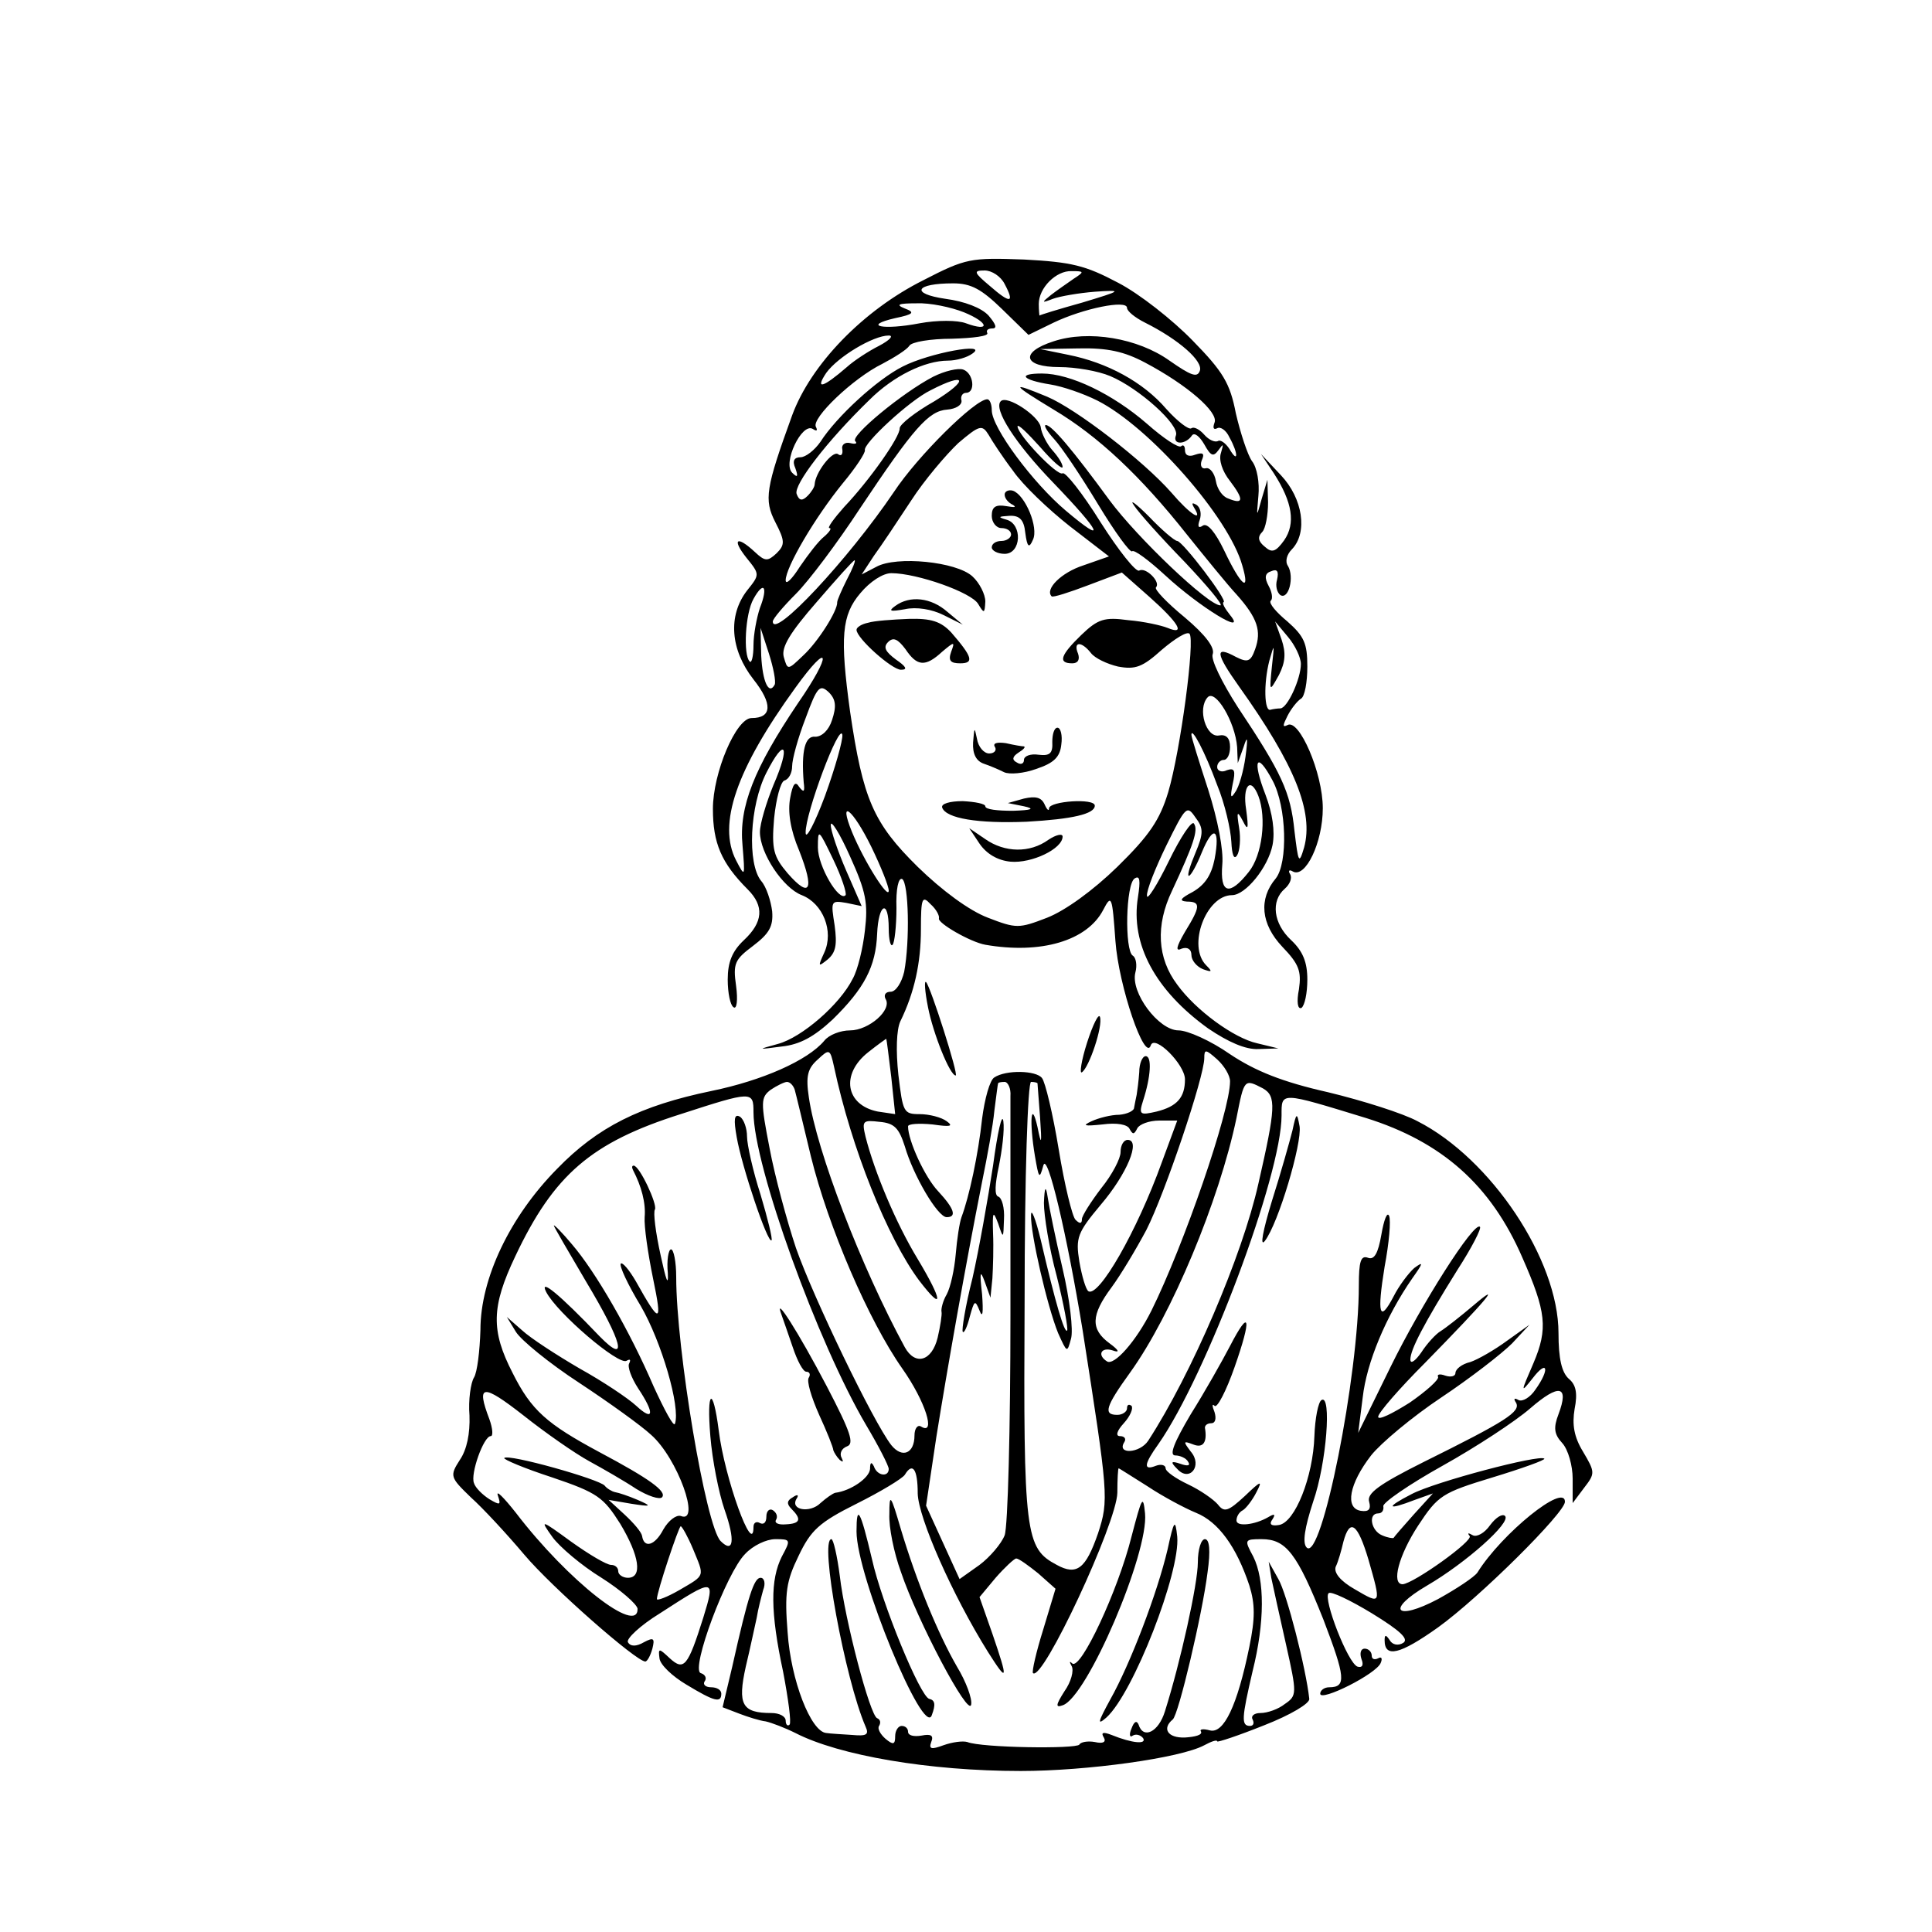 <?xml version="1.0" standalone="no"?>
<!DOCTYPE svg PUBLIC "-//W3C//DTD SVG 20010904//EN"
 "http://www.w3.org/TR/2001/REC-SVG-20010904/DTD/svg10.dtd">
<svg version="1.0" xmlns="http://www.w3.org/2000/svg"
 width="300pt" height="300pt" viewBox="0 0 300 300"
 preserveAspectRatio="xMidYMid meet">
<g transform="translate(0,300) scale(0.1,-0.1)"
fill="#000000" stroke="none">
<path d="M1434 2565 c-94 -47 -175 -131 -204 -210 -41 -113 -44 -131 -26 -166
15 -29 15 -35 2 -48 -14 -13 -18 -13 -34 2 -28 26 -36 20 -13 -9 21 -26 21
-26 1 -51 -30 -39 -26 -92 10 -138 30 -38 29 -60 -3 -60 -24 0 -60 -85 -60
-141 0 -53 13 -84 54 -125 26 -26 24 -51 -6 -79 -18 -17 -25 -34 -25 -61 0
-21 4 -40 9 -43 5 -4 7 11 4 33 -5 35 -2 41 26 62 25 19 32 30 30 54 -2 16 -9
38 -17 47 -22 27 -18 117 8 168 29 57 38 43 11 -19 -11 -27 -21 -60 -21 -73 0
-33 36 -87 65 -98 33 -13 50 -56 35 -89 -10 -22 -10 -23 5 -11 13 11 15 23 11
53 -6 38 -6 39 18 35 l24 -5 -24 55 c-13 30 -24 62 -24 71 0 9 14 -13 30 -49
25 -55 28 -73 23 -115 -3 -27 -11 -61 -19 -75 -20 -40 -79 -91 -116 -101 -33
-9 -32 -9 6 -4 28 3 50 15 79 42 49 48 67 82 69 133 2 47 18 55 18 8 0 -17 3
-29 6 -25 3 3 6 29 6 57 -1 29 3 48 9 45 10 -7 12 -96 3 -144 -4 -17 -13 -31
-21 -31 -8 0 -11 -5 -8 -11 11 -17 -26 -49 -55 -49 -15 0 -33 -7 -40 -16 -26
-31 -97 -62 -175 -78 -111 -23 -177 -56 -240 -121 -73 -74 -119 -170 -119
-250 -1 -33 -5 -66 -10 -74 -5 -8 -9 -35 -7 -59 1 -28 -4 -53 -15 -69 -16 -25
-15 -27 17 -58 19 -17 56 -57 83 -89 43 -51 174 -166 188 -166 3 0 8 9 11 20
4 16 2 18 -13 10 -12 -7 -21 -7 -25 0 -3 5 19 26 50 45 85 55 86 55 67 -7 -24
-76 -30 -83 -52 -63 -17 16 -18 16 -16 0 1 -10 20 -28 42 -41 43 -26 54 -29
54 -14 0 6 -7 10 -16 10 -8 0 -13 4 -10 9 4 5 1 11 -6 13 -16 6 40 156 69 185
12 13 33 23 47 23 24 0 24 -1 10 -27 -18 -36 -18 -86 2 -179 8 -42 13 -79 10
-82 -3 -3 -6 0 -6 6 0 7 -10 12 -22 12 -46 0 -53 13 -40 72 7 29 14 63 17 76
2 13 7 32 10 43 4 10 2 19 -4 19 -10 0 -19 -26 -44 -138 l-15 -63 26 -10 c13
-5 32 -11 41 -12 9 -2 30 -10 46 -18 68 -35 208 -59 350 -59 102 0 248 20 285
40 11 6 20 9 20 6 0 -2 33 9 73 25 41 16 71 34 70 41 -5 47 -35 164 -48 186
l-15 27 4 -25 c3 -14 13 -60 23 -104 17 -76 17 -79 -2 -92 -10 -8 -27 -14 -38
-14 -10 0 -15 -5 -12 -10 3 -6 1 -10 -4 -10 -14 0 -13 12 4 85 19 76 19 142 1
178 -14 26 -14 27 13 27 38 0 55 -22 96 -125 34 -89 36 -105 9 -105 -8 0 -14
-5 -14 -10 0 -13 88 31 94 48 3 7 1 10 -4 7 -6 -3 -10 -1 -10 4 0 6 -5 11 -11
11 -6 0 -8 -7 -5 -16 4 -10 1 -14 -6 -12 -15 5 -54 106 -45 114 3 4 34 -11 67
-31 44 -27 58 -40 49 -46 -8 -5 -17 -3 -21 4 -6 9 -8 9 -8 0 0 -28 24 -22 83
20 64 46 197 178 197 195 0 30 -98 -49 -136 -110 -5 -7 -32 -25 -61 -41 -66
-35 -82 -17 -17 21 60 35 131 98 121 108 -4 4 -14 -2 -23 -14 -9 -13 -21 -19
-27 -16 -7 4 -9 4 -5 -1 7 -7 -87 -74 -104 -75 -18 0 -6 45 24 91 31 47 37 51
116 75 46 14 82 27 80 29 -7 7 -170 -36 -206 -55 -41 -21 -39 -26 5 -9 l28 10
-30 -33 c-16 -18 -30 -34 -31 -36 -1 -1 -9 0 -18 4 -17 7 -22 34 -6 34 6 0 9
5 8 11 -2 5 40 34 92 63 52 29 113 69 136 89 45 39 61 36 44 -9 -8 -21 -7 -31
6 -45 9 -10 16 -35 16 -55 l0 -38 18 24 c17 22 17 24 -2 56 -14 23 -17 42 -13
66 5 25 2 38 -9 47 -11 10 -16 31 -16 71 0 114 -105 271 -219 329 -22 12 -85
32 -139 45 -71 16 -113 33 -152 59 -30 21 -66 37 -80 37 -31 0 -75 59 -67 90
3 11 1 23 -4 26 -13 8 -11 112 3 120 8 5 9 -3 5 -29 -12 -73 27 -145 109 -204
31 -21 58 -33 78 -32 l31 1 -33 8 c-36 8 -95 51 -124 91 -31 41 -34 92 -8 146
33 71 41 94 34 104 -3 6 -21 -21 -39 -58 -18 -37 -34 -62 -34 -54 -1 8 13 43
30 78 30 61 32 63 45 44 13 -17 13 -25 0 -56 -8 -19 -13 -35 -10 -35 3 0 12
16 20 36 18 44 29 38 20 -10 -5 -25 -15 -40 -34 -51 -19 -10 -22 -14 -9 -15
22 0 21 -8 -3 -47 -14 -24 -15 -31 -5 -26 9 3 15 -1 15 -10 0 -8 8 -18 18 -22
14 -5 15 -4 5 6 -30 30 0 109 40 109 21 0 56 43 63 78 4 21 0 49 -11 78 -21
54 -14 69 11 22 22 -41 24 -128 5 -152 -27 -32 -23 -71 10 -106 26 -27 30 -38
26 -66 -4 -20 -2 -32 4 -29 5 4 9 23 9 44 0 27 -7 44 -25 61 -28 26 -32 61
-10 80 8 7 12 17 8 23 -3 5 -1 7 4 4 20 -12 47 45 47 98 0 55 -37 140 -55 129
-8 -4 -7 0 0 14 6 12 16 24 21 27 6 3 10 26 10 50 0 36 -5 47 -31 70 -17 14
-29 28 -26 32 4 3 2 14 -3 23 -7 13 -6 20 4 23 9 4 12 0 9 -13 -3 -10 0 -20 5
-24 13 -8 22 28 12 45 -5 7 -2 18 6 26 25 26 17 79 -17 115 l-31 33 20 -30
c29 -45 34 -78 16 -104 -13 -18 -19 -20 -30 -10 -10 8 -12 15 -4 23 5 5 9 26
9 46 l-1 35 -9 -30 c-8 -29 -8 -29 -5 5 2 20 -2 44 -10 54 -7 10 -18 44 -25
74 -9 47 -20 65 -67 113 -31 32 -83 73 -116 90 -51 27 -72 32 -146 36 -83 3
-90 2 -156 -32z m126 -6 c16 -30 9 -31 -23 -3 -25 21 -26 24 -8 24 11 0 25 -9
31 -21z m107 8 c-10 -7 -26 -18 -35 -25 -15 -12 -15 -13 3 -6 11 4 40 9 65 11
44 3 43 2 -20 -17 -36 -10 -65 -19 -66 -20 0 0 -1 8 -1 18 0 25 27 52 51 51
20 0 20 -1 3 -12z m-111 -47 l41 -40 39 19 c46 22 114 36 114 23 0 -5 12 -15
28 -23 52 -26 91 -60 85 -75 -4 -11 -14 -7 -47 16 -49 35 -126 48 -180 30 -53
-17 -47 -40 9 -40 25 0 60 -6 79 -14 45 -19 108 -76 102 -92 -6 -15 15 -15 25
0 4 5 12 -2 19 -14 10 -18 14 -20 22 -9 8 11 8 10 4 -4 -4 -11 2 -29 14 -44
22 -29 21 -37 -3 -27 -9 3 -17 15 -19 27 -2 12 -9 21 -15 20 -7 -2 -10 4 -7
12 5 11 2 13 -10 9 -10 -4 -16 -1 -16 7 0 7 -3 9 -6 6 -4 -3 -27 12 -53 35
-53 46 -119 78 -163 78 -39 0 -31 -10 13 -17 19 -3 51 -14 73 -25 81 -41 204
-181 225 -256 13 -44 -2 -32 -28 23 -14 29 -26 43 -33 39 -7 -5 -9 -2 -5 9 3
9 1 19 -5 23 -7 4 -8 3 -4 -4 15 -24 -6 -11 -35 23 -44 50 -148 130 -193 149
-58 24 -56 20 10 -20 69 -41 135 -103 207 -194 29 -36 63 -78 77 -93 33 -37
39 -57 29 -85 -7 -20 -12 -21 -30 -12 -33 18 -32 6 5 -46 87 -122 116 -195
101 -250 -8 -27 -9 -24 -15 26 -6 60 -20 90 -88 192 -25 39 -42 74 -39 82 4
10 -11 30 -43 57 -28 23 -48 44 -45 47 8 8 -16 32 -26 26 -5 -3 -32 31 -60 75
-28 45 -55 79 -59 76 -8 -5 -70 60 -70 73 1 4 16 -11 35 -32 19 -22 35 -36 35
-31 0 5 -7 16 -16 26 -8 9 -17 26 -18 36 -3 17 -52 50 -62 40 -12 -12 23 -66
81 -126 76 -79 84 -98 20 -44 -51 43 -115 129 -115 156 0 9 -3 17 -7 17 -19 0
-108 -88 -145 -144 -71 -105 -188 -230 -188 -201 0 4 16 23 36 43 20 20 65 80
99 132 84 126 107 152 136 154 13 1 23 7 22 14 -2 7 2 12 7 12 15 0 12 30 -4
36 -8 3 -29 -2 -47 -11 -48 -25 -129 -92 -121 -100 4 -4 0 -5 -8 -3 -8 2 -14
-3 -12 -10 1 -8 -2 -11 -7 -7 -9 5 -35 -29 -36 -47 0 -4 -5 -12 -11 -18 -8 -8
-13 -8 -17 3 -5 14 47 82 113 146 37 37 86 61 122 61 13 0 30 5 38 11 26 18
-67 1 -108 -20 -40 -20 -103 -78 -128 -117 -9 -13 -23 -24 -31 -24 -10 0 -13
-6 -8 -17 5 -14 3 -15 -5 -7 -15 15 15 78 32 68 6 -4 8 -3 5 3 -8 13 58 76
103 98 19 10 38 22 42 28 3 6 33 11 66 11 33 1 58 4 55 9 -2 4 1 7 8 7 8 0 5
7 -6 20 -11 12 -37 22 -67 26 -55 8 -47 24 12 24 28 0 44 -9 76 -40z m-59 -5
c39 -16 41 -31 3 -17 -13 5 -45 5 -72 0 -57 -11 -90 -4 -38 8 29 6 31 9 15 15
-15 6 -10 8 18 8 21 1 54 -6 74 -14z m-132 -52 c-16 -8 -39 -23 -50 -33 -37
-32 -50 -36 -32 -9 18 25 73 58 97 58 8 0 2 -7 -15 -16z m413 -26 c66 -35 114
-77 108 -93 -3 -8 -2 -12 4 -9 5 3 14 -3 19 -14 14 -25 14 -42 0 -18 -6 9 -14
15 -18 12 -5 -2 -14 2 -21 10 -7 8 -16 13 -20 10 -4 -3 -22 11 -39 30 -36 42
-92 72 -152 84 l-44 9 60 1 c45 1 71 -5 103 -22z m-327 -60 c-30 -17 -54 -36
-54 -42 1 -13 -47 -81 -86 -122 -16 -18 -27 -33 -23 -33 4 0 0 -6 -8 -13 -9
-7 -25 -28 -38 -47 -12 -19 -22 -29 -22 -21 0 20 45 97 89 151 20 24 35 47 34
51 -3 10 69 77 102 93 56 29 60 16 6 -17z m122 -108 c15 -22 55 -60 88 -86
l61 -47 -40 -14 c-34 -11 -60 -37 -49 -48 2 -2 27 6 56 17 l53 20 43 -38 c45
-40 57 -60 28 -48 -10 4 -37 10 -61 12 -37 5 -47 2 -73 -23 -32 -31 -37 -44
-14 -44 9 0 12 6 9 15 -8 19 5 20 20 1 6 -8 25 -17 42 -21 27 -5 38 -1 68 26
20 17 39 29 43 25 9 -9 -14 -182 -33 -246 -13 -43 -29 -67 -79 -116 -38 -37
-81 -68 -109 -79 -44 -17 -48 -17 -92 0 -29 11 -71 42 -109 79 -69 68 -85 105
-105 241 -16 116 -13 150 16 184 15 18 35 31 48 31 40 0 125 -30 135 -48 9
-15 10 -15 11 4 0 11 -9 29 -20 39 -25 23 -118 32 -149 15 l-23 -12 19 29 c11
15 37 54 58 86 20 31 54 71 73 89 33 28 37 29 47 13 5 -9 22 -35 38 -56z
m-258 -169 c-8 -16 -15 -32 -15 -35 1 -13 -30 -62 -53 -83 -24 -23 -24 -23
-30 -2 -4 15 10 38 51 85 31 36 57 65 59 65 2 0 -3 -13 -12 -30z m-135 -44
c-5 -15 -10 -41 -10 -58 0 -17 -3 -29 -6 -25 -10 10 -7 74 6 97 16 29 23 19
10 -14z m840 -87 c0 -23 -21 -69 -32 -69 -4 0 -11 -1 -15 -2 -10 -4 -11 41 -2
76 8 28 8 27 4 -9 -4 -40 -4 -40 11 -13 10 20 11 34 4 55 l-10 28 20 -24 c11
-13 20 -32 20 -42z m-817 -32 c-9 -17 -19 4 -21 45 l-1 43 13 -40 c7 -22 11
-43 9 -48z m36 -29 c-68 -101 -92 -161 -86 -221 4 -49 4 -50 -10 -23 -29 56 0
141 92 268 54 75 58 54 4 -24z m53 -26 c-5 -16 -16 -26 -26 -26 -16 2 -22 -22
-18 -71 2 -15 0 -16 -7 -7 -6 10 -10 5 -14 -17 -4 -21 0 -49 14 -82 24 -61 17
-75 -18 -35 -22 26 -25 37 -21 85 3 30 10 57 16 59 7 2 12 12 12 22 0 11 9 44
21 75 18 49 22 53 36 40 11 -11 12 -22 5 -43z m629 -42 l1 -25 9 25 c6 19 7
15 3 -15 -3 -22 -10 -47 -16 -55 -7 -11 -8 -8 -4 12 5 22 3 26 -9 22 -8 -4
-15 -1 -15 5 0 6 5 11 10 11 6 0 10 9 10 20 0 14 -6 20 -17 18 -20 -4 -34 41
-18 59 12 14 43 -38 46 -77z m-640 -76 c-16 -43 -30 -69 -30 -57 -1 29 53 173
57 152 1 -8 -11 -51 -27 -95z m609 17 c12 -29 21 -69 22 -88 1 -20 4 -29 9
-21 4 6 6 26 3 43 -4 25 -3 27 6 10 8 -16 9 -12 5 18 -6 37 7 52 19 21 13 -34
6 -92 -15 -118 -30 -38 -45 -34 -41 12 2 22 -7 69 -22 116 -14 43 -26 81 -26
85 0 13 21 -26 40 -78z m-537 -96 c15 -31 27 -61 27 -68 0 -15 -38 45 -57 91
-22 54 1 36 30 -23z m-40 -75 c-10 -11 -43 45 -43 74 0 30 1 29 24 -19 13 -27
21 -52 19 -55z m145 -36 c-3 -7 49 -37 72 -41 86 -15 158 6 183 54 13 25 14
22 19 -48 5 -70 46 -190 55 -162 6 17 53 -30 53 -53 0 -28 -12 -42 -44 -50
-26 -6 -28 -5 -21 17 12 37 14 69 4 69 -5 0 -10 -11 -10 -25 -1 -14 -3 -29 -4
-35 -1 -5 -3 -14 -4 -20 0 -5 -11 -10 -23 -11 -13 0 -32 -5 -43 -10 -15 -7
-12 -8 17 -5 22 3 39 0 42 -7 5 -9 7 -9 12 1 3 6 18 12 34 12 l28 0 -24 -65
c-39 -108 -98 -210 -114 -200 -4 3 -10 23 -14 46 -6 37 -3 45 33 88 41 48 63
101 42 101 -6 0 -11 -8 -11 -19 0 -10 -13 -35 -30 -56 -16 -21 -30 -43 -30
-48 0 -7 -3 -8 -10 -1 -5 5 -17 54 -26 109 -9 55 -21 105 -26 111 -9 12 -56
13 -74 1 -7 -4 -15 -33 -19 -64 -6 -56 -20 -121 -32 -153 -3 -8 -7 -34 -9 -58
-2 -23 -8 -51 -14 -62 -6 -10 -9 -23 -8 -27 1 -4 -2 -23 -6 -40 -9 -37 -35
-44 -51 -15 -68 125 -137 305 -149 388 -5 33 -2 45 14 59 18 17 19 16 25 -11
27 -127 83 -266 132 -332 39 -51 37 -32 -2 33 -34 56 -67 135 -81 190 -6 25
-4 26 22 23 23 -2 30 -10 39 -38 13 -45 51 -110 65 -110 16 0 12 13 -13 40
-21 22 -47 79 -47 101 0 4 17 5 38 3 28 -4 33 -3 22 5 -8 6 -27 11 -42 11 -25
0 -26 3 -33 61 -4 37 -3 70 3 83 22 45 32 91 32 143 0 49 2 53 15 39 9 -8 14
-18 13 -22z m-74 -247 l6 -57 -27 4 c-50 10 -58 58 -15 92 15 12 28 21 28 21
1 -1 4 -28 8 -60z m526 -6 c0 -47 -72 -255 -122 -356 -24 -48 -58 -86 -69 -79
-16 10 -9 23 9 17 11 -4 10 0 -5 11 -30 22 -29 44 3 87 14 19 38 59 54 89 29
57 90 238 90 267 0 14 2 14 20 -2 11 -10 20 -25 20 -34z m-676 -13 c2 -7 13
-53 25 -103 27 -110 90 -256 142 -330 36 -51 53 -105 29 -90 -5 3 -10 -3 -10
-14 0 -28 -19 -36 -36 -15 -28 36 -121 229 -148 306 -14 42 -33 112 -41 155
-14 72 -14 79 2 91 9 6 21 12 25 12 5 0 10 -6 12 -12z m335 -10 c0 -13 0 -166
0 -340 0 -175 -4 -329 -9 -342 -5 -13 -23 -34 -39 -46 l-31 -22 -26 57 -26 57
16 107 c17 106 45 265 71 396 8 39 17 88 19 110 3 22 5 41 6 43 0 1 4 2 10 2
5 0 10 -10 9 -22z m42 20 c0 -2 2 -25 4 -53 3 -43 2 -45 -4 -15 -10 44 -13 9
-4 -45 6 -35 7 -37 13 -15 6 24 37 -108 61 -255 40 -256 41 -264 24 -316 -19
-55 -33 -66 -64 -49 -49 26 -52 46 -50 410 0 196 5 340 10 340 5 0 9 -1 10 -2z
m350 -8 c21 -12 20 -30 -7 -148 -25 -112 -104 -296 -171 -399 -13 -20 -50 -22
-37 -2 3 5 0 9 -7 9 -7 0 -5 8 6 20 10 11 15 23 12 27 -4 3 -7 2 -7 -4 0 -5
-7 -10 -15 -10 -22 0 -19 12 20 66 64 89 138 266 165 395 12 61 12 61 41 46z
m-791 -37 c0 -83 100 -359 175 -486 19 -32 35 -63 35 -68 0 -13 -18 -11 -23 4
-4 8 -6 6 -6 -4 -1 -14 -30 -34 -54 -37 -4 -1 -14 -8 -23 -16 -16 -16 -48 -11
-37 7 4 6 1 7 -6 2 -9 -5 -10 -10 -2 -18 16 -16 14 -23 -9 -24 -11 -1 -18 2
-15 7 3 5 1 11 -5 15 -5 3 -10 -1 -10 -10 0 -9 -4 -13 -10 -10 -5 3 -10 1 -10
-6 0 -48 -45 76 -54 150 -9 70 -19 63 -13 -9 3 -37 13 -88 22 -114 17 -48 14
-69 -6 -49 -23 23 -69 298 -69 410 0 24 -4 43 -8 43 -4 0 -7 -17 -5 -37 1 -22
-3 -10 -11 27 -8 36 -12 68 -9 72 4 8 -24 68 -33 68 -3 0 -3 -3 -1 -7 13 -25
20 -51 18 -73 -1 -14 5 -56 13 -95 15 -72 11 -72 -27 -4 -10 17 -20 29 -23 27
-3 -3 11 -33 31 -66 32 -55 62 -157 53 -183 -2 -5 -16 21 -33 58 -37 86 -90
178 -127 221 -15 18 -28 31 -28 29 0 -2 23 -41 50 -87 57 -95 66 -131 21 -85
-63 66 -94 91 -83 69 17 -33 113 -115 125 -107 5 3 7 2 4 -4 -3 -5 3 -22 14
-39 26 -39 24 -52 -3 -27 -13 12 -52 38 -88 58 -36 21 -76 47 -89 59 l-24 21
14 -23 c8 -13 52 -49 98 -79 47 -31 97 -67 112 -81 41 -36 78 -139 46 -126 -7
2 -19 -7 -27 -21 -13 -25 -30 -30 -33 -10 -1 6 -13 20 -27 33 l-25 23 35 -6
c32 -5 33 -4 10 6 -14 6 -29 11 -35 12 -5 1 -13 6 -16 10 -8 10 -150 50 -156
43 -2 -2 31 -16 74 -30 71 -24 80 -31 106 -72 30 -50 35 -84 12 -84 -8 0 -15
5 -15 10 0 6 -5 10 -11 10 -7 0 -34 16 -62 36 -48 35 -49 35 -29 7 11 -15 45
-44 76 -63 30 -19 55 -41 56 -48 1 -42 -108 43 -189 149 -19 24 -31 36 -28 27
5 -15 4 -16 -13 -6 -11 7 -22 18 -24 25 -6 14 15 73 26 73 4 0 3 12 -2 26 -21
55 -11 56 53 6 34 -27 80 -59 102 -71 22 -12 55 -31 73 -43 18 -11 36 -17 40
-13 8 9 -20 29 -97 70 -82 44 -106 65 -135 123 -34 66 -33 103 4 181 60 127
118 177 257 221 111 36 113 36 113 3z m951 -9 c118 -37 194 -104 243 -217 37
-84 40 -110 17 -164 -20 -46 -20 -47 -1 -23 23 30 27 14 4 -18 -8 -12 -20 -19
-26 -16 -7 4 -8 2 -4 -4 8 -14 -16 -29 -143 -92 -70 -35 -89 -49 -85 -62 3
-11 0 -16 -13 -14 -25 4 -18 42 16 86 15 19 64 60 109 90 45 30 94 68 110 84
l27 29 -35 -25 c-19 -14 -45 -29 -57 -33 -13 -3 -23 -11 -23 -17 0 -5 -7 -7
-16 -4 -8 3 -13 2 -11 -2 2 -4 -18 -22 -44 -40 -27 -17 -49 -28 -49 -22 0 6
33 44 73 84 95 97 122 129 75 89 -20 -17 -43 -35 -51 -40 -7 -4 -21 -19 -30
-33 -9 -13 -17 -19 -17 -11 0 15 20 54 73 139 22 34 38 65 35 67 -9 9 -91
-120 -139 -218 l-50 -102 7 55 c6 54 36 126 77 185 17 24 18 27 3 16 -9 -8
-24 -28 -32 -44 -22 -42 -26 -28 -14 46 7 37 10 72 7 79 -3 7 -8 -6 -12 -29
-5 -29 -11 -40 -21 -36 -11 4 -14 -6 -14 -43 0 -141 -58 -430 -81 -407 -7 7
-3 31 10 71 21 60 29 168 13 158 -5 -3 -10 -28 -11 -56 -2 -63 -30 -134 -55
-138 -12 -2 -16 1 -10 9 5 8 3 9 -7 3 -21 -12 -49 -15 -49 -5 0 6 4 13 10 16
5 3 15 16 21 28 10 19 7 18 -18 -6 -26 -24 -32 -26 -42 -13 -7 8 -27 22 -46
31 -19 9 -35 20 -35 25 0 5 -7 7 -15 4 -20 -8 -19 2 4 34 74 106 191 417 191
510 0 37 -3 37 131 -4z m-696 -583 c1 -38 54 -158 109 -246 31 -49 32 -45 7
28 l-20 57 25 30 c14 16 29 30 32 30 4 0 19 -11 34 -23 l27 -24 -19 -63 c-11
-35 -18 -66 -16 -68 15 -14 130 233 131 280 0 21 1 38 2 38 1 0 21 -13 45 -28
24 -16 58 -34 75 -41 35 -14 63 -53 83 -113 9 -29 9 -51 0 -95 -19 -93 -40
-135 -61 -130 -11 3 -17 2 -14 -2 2 -5 -9 -8 -25 -9 -27 -1 -36 14 -19 28 9 7
46 164 54 228 5 35 3 52 -4 52 -6 0 -11 -16 -11 -36 0 -33 -27 -155 -51 -231
-10 -33 -34 -44 -41 -21 -3 7 -7 5 -11 -6 -4 -9 -3 -15 2 -11 5 3 12 1 16 -4
6 -10 -17 -8 -49 5 -13 5 -17 4 -12 -4 4 -7 -1 -10 -14 -7 -11 2 -22 0 -24 -4
-5 -7 -152 -5 -174 4 -7 2 -23 0 -37 -5 -19 -7 -23 -6 -19 5 4 10 0 13 -15 10
-12 -2 -21 0 -21 6 0 5 -4 9 -10 9 -5 0 -10 -7 -10 -16 0 -13 -3 -14 -15 -4
-8 7 -13 16 -10 20 3 5 2 10 -3 12 -11 4 -50 152 -58 221 -4 31 -10 57 -13 57
-19 0 21 -217 53 -291 6 -13 1 -15 -21 -13 -15 1 -34 2 -40 3 -24 2 -55 82
-60 156 -5 62 -2 80 17 119 19 40 32 52 90 81 38 19 71 39 75 45 12 20 20 9
20 -29z m-349 -86 c18 -44 20 -40 -21 -64 -19 -11 -35 -17 -35 -14 0 11 34
113 37 113 2 0 11 -16 19 -35z m1049 -17 c20 -70 20 -70 -21 -46 -23 13 -33
26 -30 35 4 8 9 26 12 39 10 37 22 29 39 -28z"/>
<path d="M1637 2318 c12 -13 42 -58 68 -101 26 -43 50 -76 53 -73 3 3 26 -14
52 -38 52 -48 128 -95 100 -61 -8 10 -13 19 -10 20 7 2 -63 94 -72 95 -4 0
-24 17 -44 38 -20 20 -31 28 -23 17 7 -11 42 -50 78 -87 36 -38 61 -68 56 -68
-19 0 -129 105 -172 163 -57 78 -90 117 -99 117 -4 0 2 -10 13 -22z"/>
<path d="M1560 2232 c0 -6 6 -13 13 -16 6 -4 2 -4 -10 -2 -17 3 -23 -1 -23
-15 0 -10 7 -19 15 -19 8 0 15 -4 15 -10 0 -5 -7 -10 -15 -10 -8 0 -15 -4 -15
-10 0 -5 9 -10 20 -10 26 0 28 46 3 53 -14 4 -13 5 4 6 16 1 23 -6 25 -26 3
-23 6 -25 12 -11 9 19 -12 69 -31 76 -7 2 -13 -1 -13 -6z"/>
<path d="M1390 2059 c-11 -8 -8 -9 15 -5 18 4 42 0 60 -9 l30 -15 -24 20 c-25
22 -58 26 -81 9z"/>
<path d="M1348 2033 c-10 -2 -18 -7 -18 -11 0 -13 55 -62 69 -62 11 0 8 5 -8
16 -16 12 -20 19 -12 27 8 8 15 5 27 -11 18 -27 31 -28 57 -4 19 16 20 16 14
0 -5 -14 -1 -18 14 -18 22 0 19 10 -14 48 -16 17 -31 22 -66 21 -25 -1 -54 -3
-63 -6z"/>
<path d="M1511 1847 c-1 -18 5 -29 17 -33 9 -3 23 -9 31 -13 8 -4 31 -2 50 5
27 9 37 18 39 38 2 14 -1 26 -6 26 -5 0 -8 -10 -8 -22 1 -18 -4 -22 -21 -20
-13 2 -23 -2 -23 -8 0 -6 -5 -8 -11 -4 -8 4 -7 9 2 15 8 5 12 9 9 10 -3 0 -15
2 -28 5 -14 2 -21 0 -17 -6 3 -5 -1 -10 -9 -10 -8 0 -17 10 -19 23 -4 19 -4
18 -6 -6z"/>
<path d="M1590 1760 l-25 -7 25 -5 c18 -4 12 -6 -17 -7 -24 0 -43 2 -43 7 0 4
-16 7 -35 8 -20 0 -34 -4 -32 -10 6 -17 56 -25 131 -22 71 4 106 12 106 25 0
12 -70 7 -71 -4 0 -5 -3 -3 -7 6 -5 11 -14 13 -32 9z"/>
<path d="M1521 1690 c11 -16 28 -26 48 -28 33 -3 81 20 81 39 0 5 -10 3 -22
-5 -29 -21 -68 -20 -98 1 l-25 17 16 -24z"/>
<path d="M1441 1436 c8 -41 34 -106 43 -106 5 0 -39 138 -46 145 -3 3 -2 -14
3 -39z"/>
<path d="M1688 1381 c-9 -28 -12 -49 -8 -46 11 7 33 72 28 86 -2 6 -11 -12
-20 -40z"/>
<path d="M1542 1190 c-8 -52 -22 -131 -32 -175 -11 -43 -17 -81 -15 -83 2 -3
7 8 11 24 7 25 8 26 15 9 5 -13 6 -3 4 25 -4 35 -3 39 4 20 l9 -25 3 30 c1 17
2 48 1 70 -1 34 0 36 8 15 8 -24 8 -24 9 7 1 17 -3 33 -9 35 -6 2 -5 19 1 47
5 25 9 56 7 70 -2 14 -9 -17 -16 -69z"/>
<path d="M1621 1132 c0 -19 8 -70 20 -114 11 -44 18 -82 16 -84 -4 -5 -18 42
-41 141 -8 33 -15 50 -15 38 -1 -28 25 -141 42 -183 14 -31 14 -31 20 -9 4 13
-2 62 -13 109 -11 47 -21 96 -23 110 -3 20 -5 18 -6 -8z"/>
<path d="M1144 1234 c8 -46 48 -165 54 -160 2 2 -6 34 -17 71 -12 37 -21 78
-21 90 0 13 -5 27 -11 31 -9 5 -10 -4 -5 -32z"/>
<path d="M1213 960 c3 -8 11 -32 18 -52 7 -21 16 -38 21 -38 5 0 7 -4 4 -9 -4
-5 4 -31 16 -58 12 -26 22 -51 22 -55 1 -3 5 -10 10 -15 5 -4 6 -3 3 3 -4 7 0
15 8 18 12 4 6 22 -31 93 -45 86 -82 143 -71 113z"/>
<path d="M2007 1245 c-4 -16 -18 -66 -32 -110 -14 -46 -19 -72 -11 -62 21 27
58 152 54 178 -4 22 -5 22 -11 -6z"/>
<path d="M1910 910 c-12 -23 -39 -71 -61 -106 -26 -44 -34 -64 -24 -64 7 0 17
-4 20 -10 4 -6 -1 -7 -12 -3 -15 5 -16 3 -5 -8 19 -21 40 5 21 27 -12 16 -12
17 4 11 15 -6 22 3 18 26 0 4 4 7 10 7 6 0 8 7 5 17 -4 10 -4 14 0 10 4 -4 18
23 31 60 27 77 24 93 -7 33z"/>
<path d="M1381 649 c-1 -20 7 -60 18 -90 26 -77 105 -226 109 -206 2 9 -8 36
-22 59 -30 52 -63 133 -87 213 -16 55 -18 57 -18 24z"/>
<path d="M1757 614 c-21 -84 -79 -208 -92 -197 -4 4 -5 3 -1 -4 4 -7 -1 -25
-11 -39 -14 -22 -14 -26 -3 -22 38 12 134 237 128 298 -3 30 -5 25 -21 -36z"/>
<path d="M1330 622 c0 -69 105 -323 117 -285 6 16 5 23 -4 25 -14 3 -74 149
-89 217 -18 76 -24 87 -24 43z"/>
<path d="M1813 594 c-16 -68 -58 -178 -89 -233 -19 -35 -21 -41 -6 -28 42 38
115 226 110 281 -3 28 -5 26 -15 -20z"/>
</g>
</svg>
